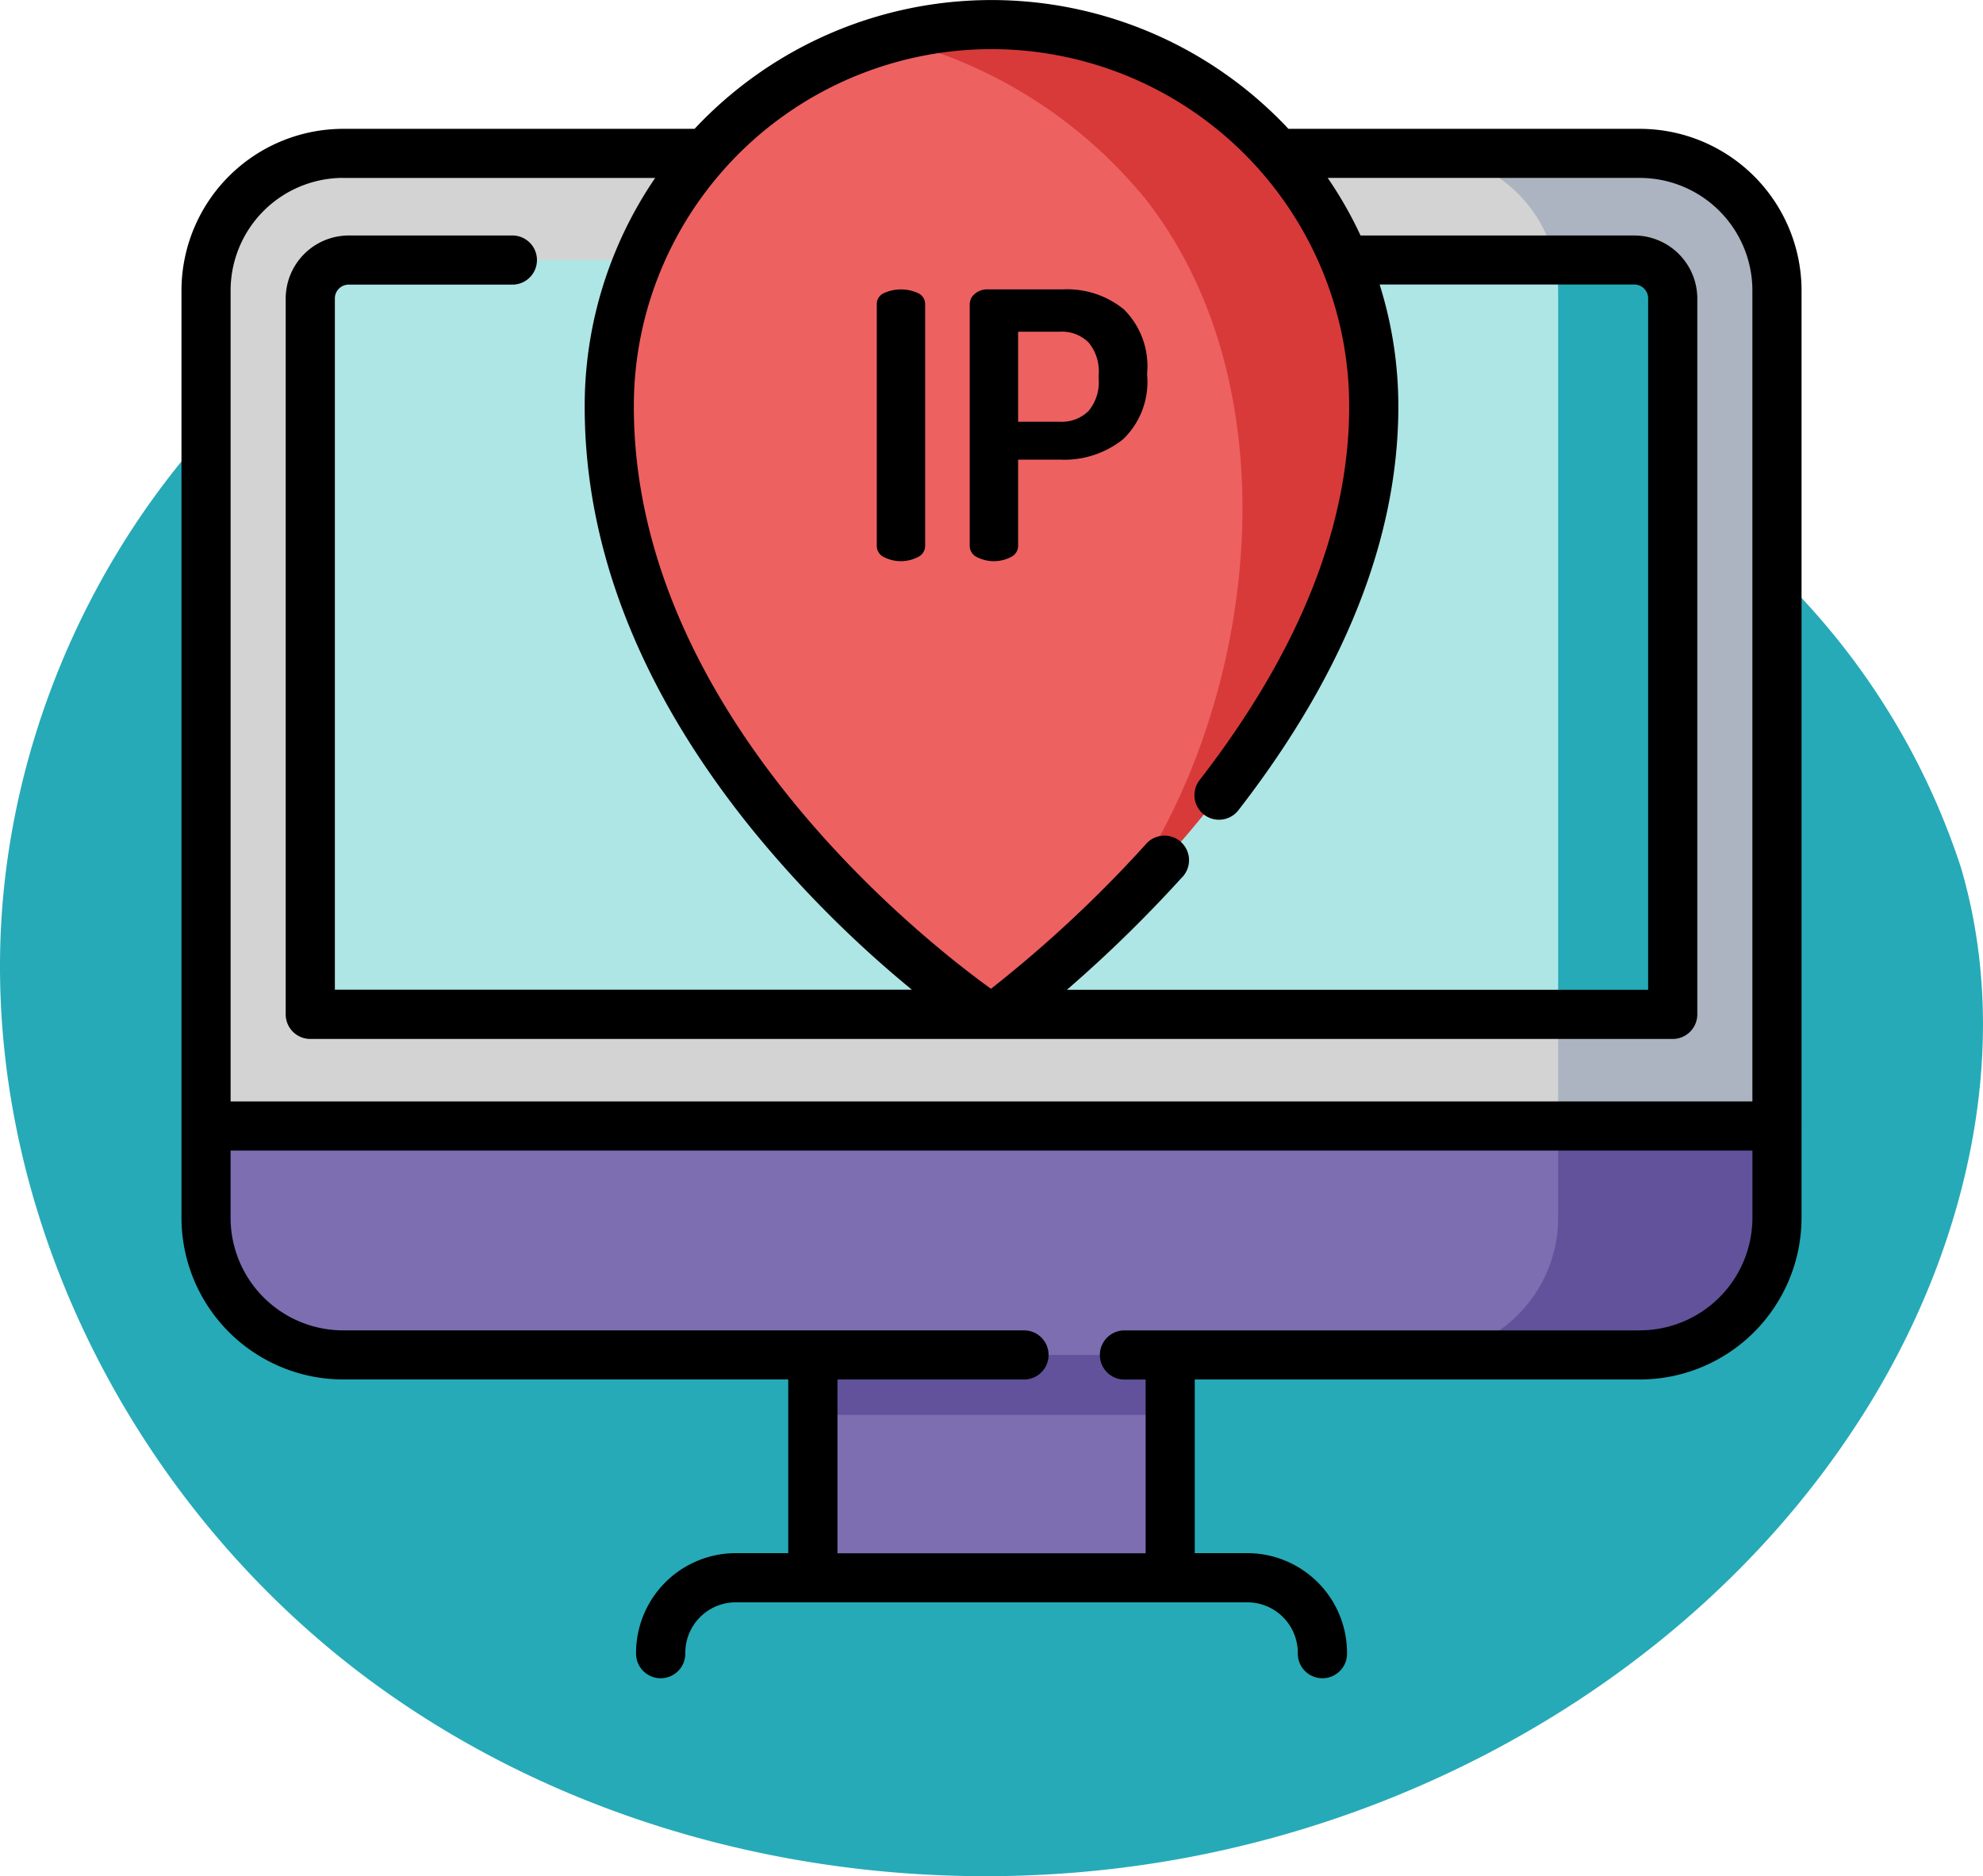 <svg xmlns="http://www.w3.org/2000/svg" width="78.501" height="74.27" viewBox="0 0 78.501 74.27">
  <g id="Grupo_1101764" data-name="Grupo 1101764" transform="translate(-847.999 -2854.886)">
    <path id="_12068" data-name="12068" d="M72.033,71.913c-8.038-1.11-16.53-.839-23.844,2.675C38.045,79.46,31.382,90.507,31.127,101.757s5.606,22.305,14.66,28.988,21,9.051,32.068,7.045c11.165-2.023,21.645-8.583,27.469-18.322,3.735-6.245,5.48-13.956,3.417-20.934a28.6,28.6,0,0,0-6.787-11.156A50.145,50.145,0,0,0,72.033,71.913Z" transform="translate(816.88 2790.675)" fill="#26aab7"/>
    <g id="ip" transform="translate(846.435 2854.886)">
      <g id="Grupo_1101762" data-name="Grupo 1101762" transform="translate(9.72 0.973)">
        <g id="Grupo_1101743" data-name="Grupo 1101743" transform="translate(0 5.098)">
          <g id="Grupo_1101742" data-name="Grupo 1101742">
            <path id="Trazado_880350" data-name="Trazado 880350" d="M78.436,85.306H16.246V52.233A5.429,5.429,0,0,1,21.675,46.8H73.007a5.429,5.429,0,0,1,5.429,5.429V85.306Z" transform="translate(-16.246 -46.804)" fill="#d3d3d3"/>
          </g>
        </g>
        <g id="Grupo_1101745" data-name="Grupo 1101745" transform="translate(48.098 5.098)">
          <g id="Grupo_1101744" data-name="Grupo 1101744">
            <path id="Trazado_880351" data-name="Trazado 880351" d="M401.19,52.236V85.309h-8.663V52.236a5.486,5.486,0,0,0-.134-1.2,5.43,5.43,0,0,0-5.295-4.224h8.663A5.428,5.428,0,0,1,401.19,52.236Z" transform="translate(-387.098 -46.808)" fill="#abb4c0"/>
          </g>
        </g>
        <g id="Grupo_1101747" data-name="Grupo 1101747" transform="translate(0 43.599)">
          <g id="Grupo_1101746" data-name="Grupo 1101746">
            <path id="Trazado_880352" data-name="Trazado 880352" d="M16.246,343.666h62.19V347.3a5.429,5.429,0,0,1-5.429,5.429H21.675a5.429,5.429,0,0,1-5.429-5.429Z" transform="translate(-16.246 -343.666)" fill="#7d6eb2"/>
          </g>
        </g>
        <g id="Grupo_1101749" data-name="Grupo 1101749" transform="translate(48.097 43.599)">
          <g id="Grupo_1101748" data-name="Grupo 1101748">
            <path id="Trazado_880353" data-name="Trazado 880353" d="M392.52,343.666V347.3a5.429,5.429,0,0,1-5.429,5.429h8.664a5.429,5.429,0,0,0,5.429-5.429v-3.634Z" transform="translate(-387.091 -343.666)" fill="#62529b"/>
          </g>
        </g>
        <g id="Grupo_1101751" data-name="Grupo 1101751" transform="translate(24.022 52.662)">
          <g id="Grupo_1101750" data-name="Grupo 1101750">
            <rect id="Rectángulo_401676" data-name="Rectángulo 401676" width="14.147" height="8.824" fill="#7d6eb2"/>
          </g>
        </g>
        <g id="Grupo_1101753" data-name="Grupo 1101753" transform="translate(24.022 52.662)">
          <g id="Grupo_1101752" data-name="Grupo 1101752">
            <rect id="Rectángulo_401677" data-name="Rectángulo 401677" width="14.147" height="2.373" fill="#62529b"/>
          </g>
        </g>
        <g id="Grupo_1101755" data-name="Grupo 1101755" transform="translate(4.128 9.321)">
          <g id="Grupo_1101754" data-name="Grupo 1101754">
            <path id="Trazado_880354" data-name="Trazado 880354" d="M102.009,109.228H48.075V80.887a1.519,1.519,0,0,1,1.519-1.519h50.9a1.519,1.519,0,0,1,1.519,1.519v28.341Z" transform="translate(-48.075 -79.368)" fill="#aee6e6"/>
          </g>
        </g>
        <g id="Grupo_1101757" data-name="Grupo 1101757" transform="translate(53.393 9.322)">
          <g id="Grupo_1101756" data-name="Grupo 1101756">
            <path id="Trazado_880355" data-name="Trazado 880355" d="M432.591,80.892v28.34h-4.536V80.578a5.486,5.486,0,0,0-.134-1.2h3.15A1.518,1.518,0,0,1,432.591,80.892Z" transform="translate(-427.922 -79.373)" fill="#26aab7"/>
          </g>
        </g>
        <g id="Grupo_1101759" data-name="Grupo 1101759" transform="translate(15.964)">
          <g id="Grupo_1101758" data-name="Grupo 1101758">
            <path id="Trazado_880356" data-name="Trazado 880356" d="M169.594,22.63c0,11.951-12.084,21.9-14.654,23.881a.811.811,0,0,1-.968.018c-2.6-1.856-14.64-11.139-14.64-23.9a15.131,15.131,0,0,1,30.263,0Z" transform="translate(-139.331 -7.5)" fill="#ee6161"/>
          </g>
        </g>
        <g id="Grupo_1101761" data-name="Grupo 1101761" transform="translate(27.066)">
          <g id="Grupo_1101760" data-name="Grupo 1101760">
            <path id="Trazado_880357" data-name="Trazado 880357" d="M228.964,7.5a15.144,15.144,0,0,0-4.029.543,18.714,18.714,0,0,1,10.18,6.431c7.7,9.945,2.617,27.765-6.057,32.037-.121.06-.226.108-.305.144a.81.81,0,0,0,.688-.144C232.012,44.53,244.1,34.581,244.1,22.63A15.131,15.131,0,0,0,228.964,7.5Z" transform="translate(-224.935 -7.5)" fill="#d83a3a"/>
          </g>
        </g>
      </g>
      <g id="Grupo_1101763" data-name="Grupo 1101763" transform="translate(8.747)">
        <path id="Trazado_880358" data-name="Trazado 880358" d="M72.882,44.563V11.5a6.408,6.408,0,0,0-6.4-6.4H52.569a16.1,16.1,0,0,0-23.509,0H15.148a6.408,6.408,0,0,0-6.4,6.4V44.563s0,.006,0,.009v3.634a6.409,6.409,0,0,0,6.4,6.4h17.62v6.876H30.69a3.95,3.95,0,0,0-3.946,3.946.975.975,0,1,0,1.949,0,2,2,0,0,1,2-2H50.94a2,2,0,0,1,2,2,.975.975,0,1,0,1.949,0,3.95,3.95,0,0,0-3.946-3.946H48.861V54.608h17.62a6.409,6.409,0,0,0,6.4-6.4V44.572S72.882,44.566,72.882,44.563ZM40.815,1.945a14.176,14.176,0,0,1,13.076,8.721h0A14.046,14.046,0,0,1,54.974,16.1c0,4.745-2,9.723-5.933,14.794a.973.973,0,0,0,1.537,1.193c4.208-5.42,6.342-10.8,6.342-15.987a16.026,16.026,0,0,0-.722-4.777l-.018-.06H66.262a.547.547,0,0,1,.547.546V39.181H43.8a52.741,52.741,0,0,0,4.537-4.429A.973.973,0,1,0,46.9,33.446a49.766,49.766,0,0,1-6.106,5.695C38.208,37.279,26.656,28.269,26.656,16.1a14.049,14.049,0,0,1,1.082-5.435h0A14.177,14.177,0,0,1,40.815,1.945Zm-25.667,5.1H27.5A15.94,15.94,0,0,0,25.942,9.92h0s0,0,0,0h0A15.983,15.983,0,0,0,24.71,16.1c0,5.633,2.207,11.234,6.559,16.648a44.838,44.838,0,0,0,6.394,6.43H14.82V11.813a.547.547,0,0,1,.547-.546h6.512a.973.973,0,0,0,0-1.945H15.367a2.5,2.5,0,0,0-2.493,2.491V40.154a.973.973,0,0,0,.973.973H67.782a.973.973,0,0,0,.973-.973V11.813a2.5,2.5,0,0,0-2.493-2.491H55.424a15.939,15.939,0,0,0-1.3-2.279H66.481A4.461,4.461,0,0,1,70.936,11.5V43.6H10.693V11.5A4.461,4.461,0,0,1,15.148,7.042Zm51.333,45.62H46.046a.973.973,0,0,0,0,1.945h.87v6.876h-12.2V54.608h7.354a.973.973,0,1,0,0-1.945H15.148a4.461,4.461,0,0,1-4.456-4.456V45.545H70.937v2.661A4.461,4.461,0,0,1,66.481,52.662Z" transform="translate(-8.747)"/>
        <path id="Trazado_880359" data-name="Trazado 880359" d="M221.268,98.906a1.481,1.481,0,0,0,1.347,0,.492.492,0,0,0,.287-.442V88.9a.473.473,0,0,0-.28-.442,1.631,1.631,0,0,0-1.355,0,.473.473,0,0,0-.28.442v9.569A.493.493,0,0,0,221.268,98.906Z" transform="translate(-193.461 -76.854)"/>
        <path id="Trazado_880360" data-name="Trazado 880360" d="M249.648,98.906a1.481,1.481,0,0,0,1.347,0,.492.492,0,0,0,.287-.442V95.049h1.649a3.736,3.736,0,0,0,2.51-.81,3.149,3.149,0,0,0,.95-2.532v-.088a3.174,3.174,0,0,0-.913-2.51,3.548,3.548,0,0,0-2.429-.8H250.09a.757.757,0,0,0-.523.177.537.537,0,0,0-.2.412v9.569A.492.492,0,0,0,249.648,98.906Zm1.634-8.921h1.649a1.5,1.5,0,0,1,1.141.427,1.777,1.777,0,0,1,.4,1.266v.177a1.776,1.776,0,0,1-.4,1.266,1.5,1.5,0,0,1-1.141.427h-1.649Z" transform="translate(-218.161 -76.854)"/>
      </g>
    </g>
  </g>
</svg>
